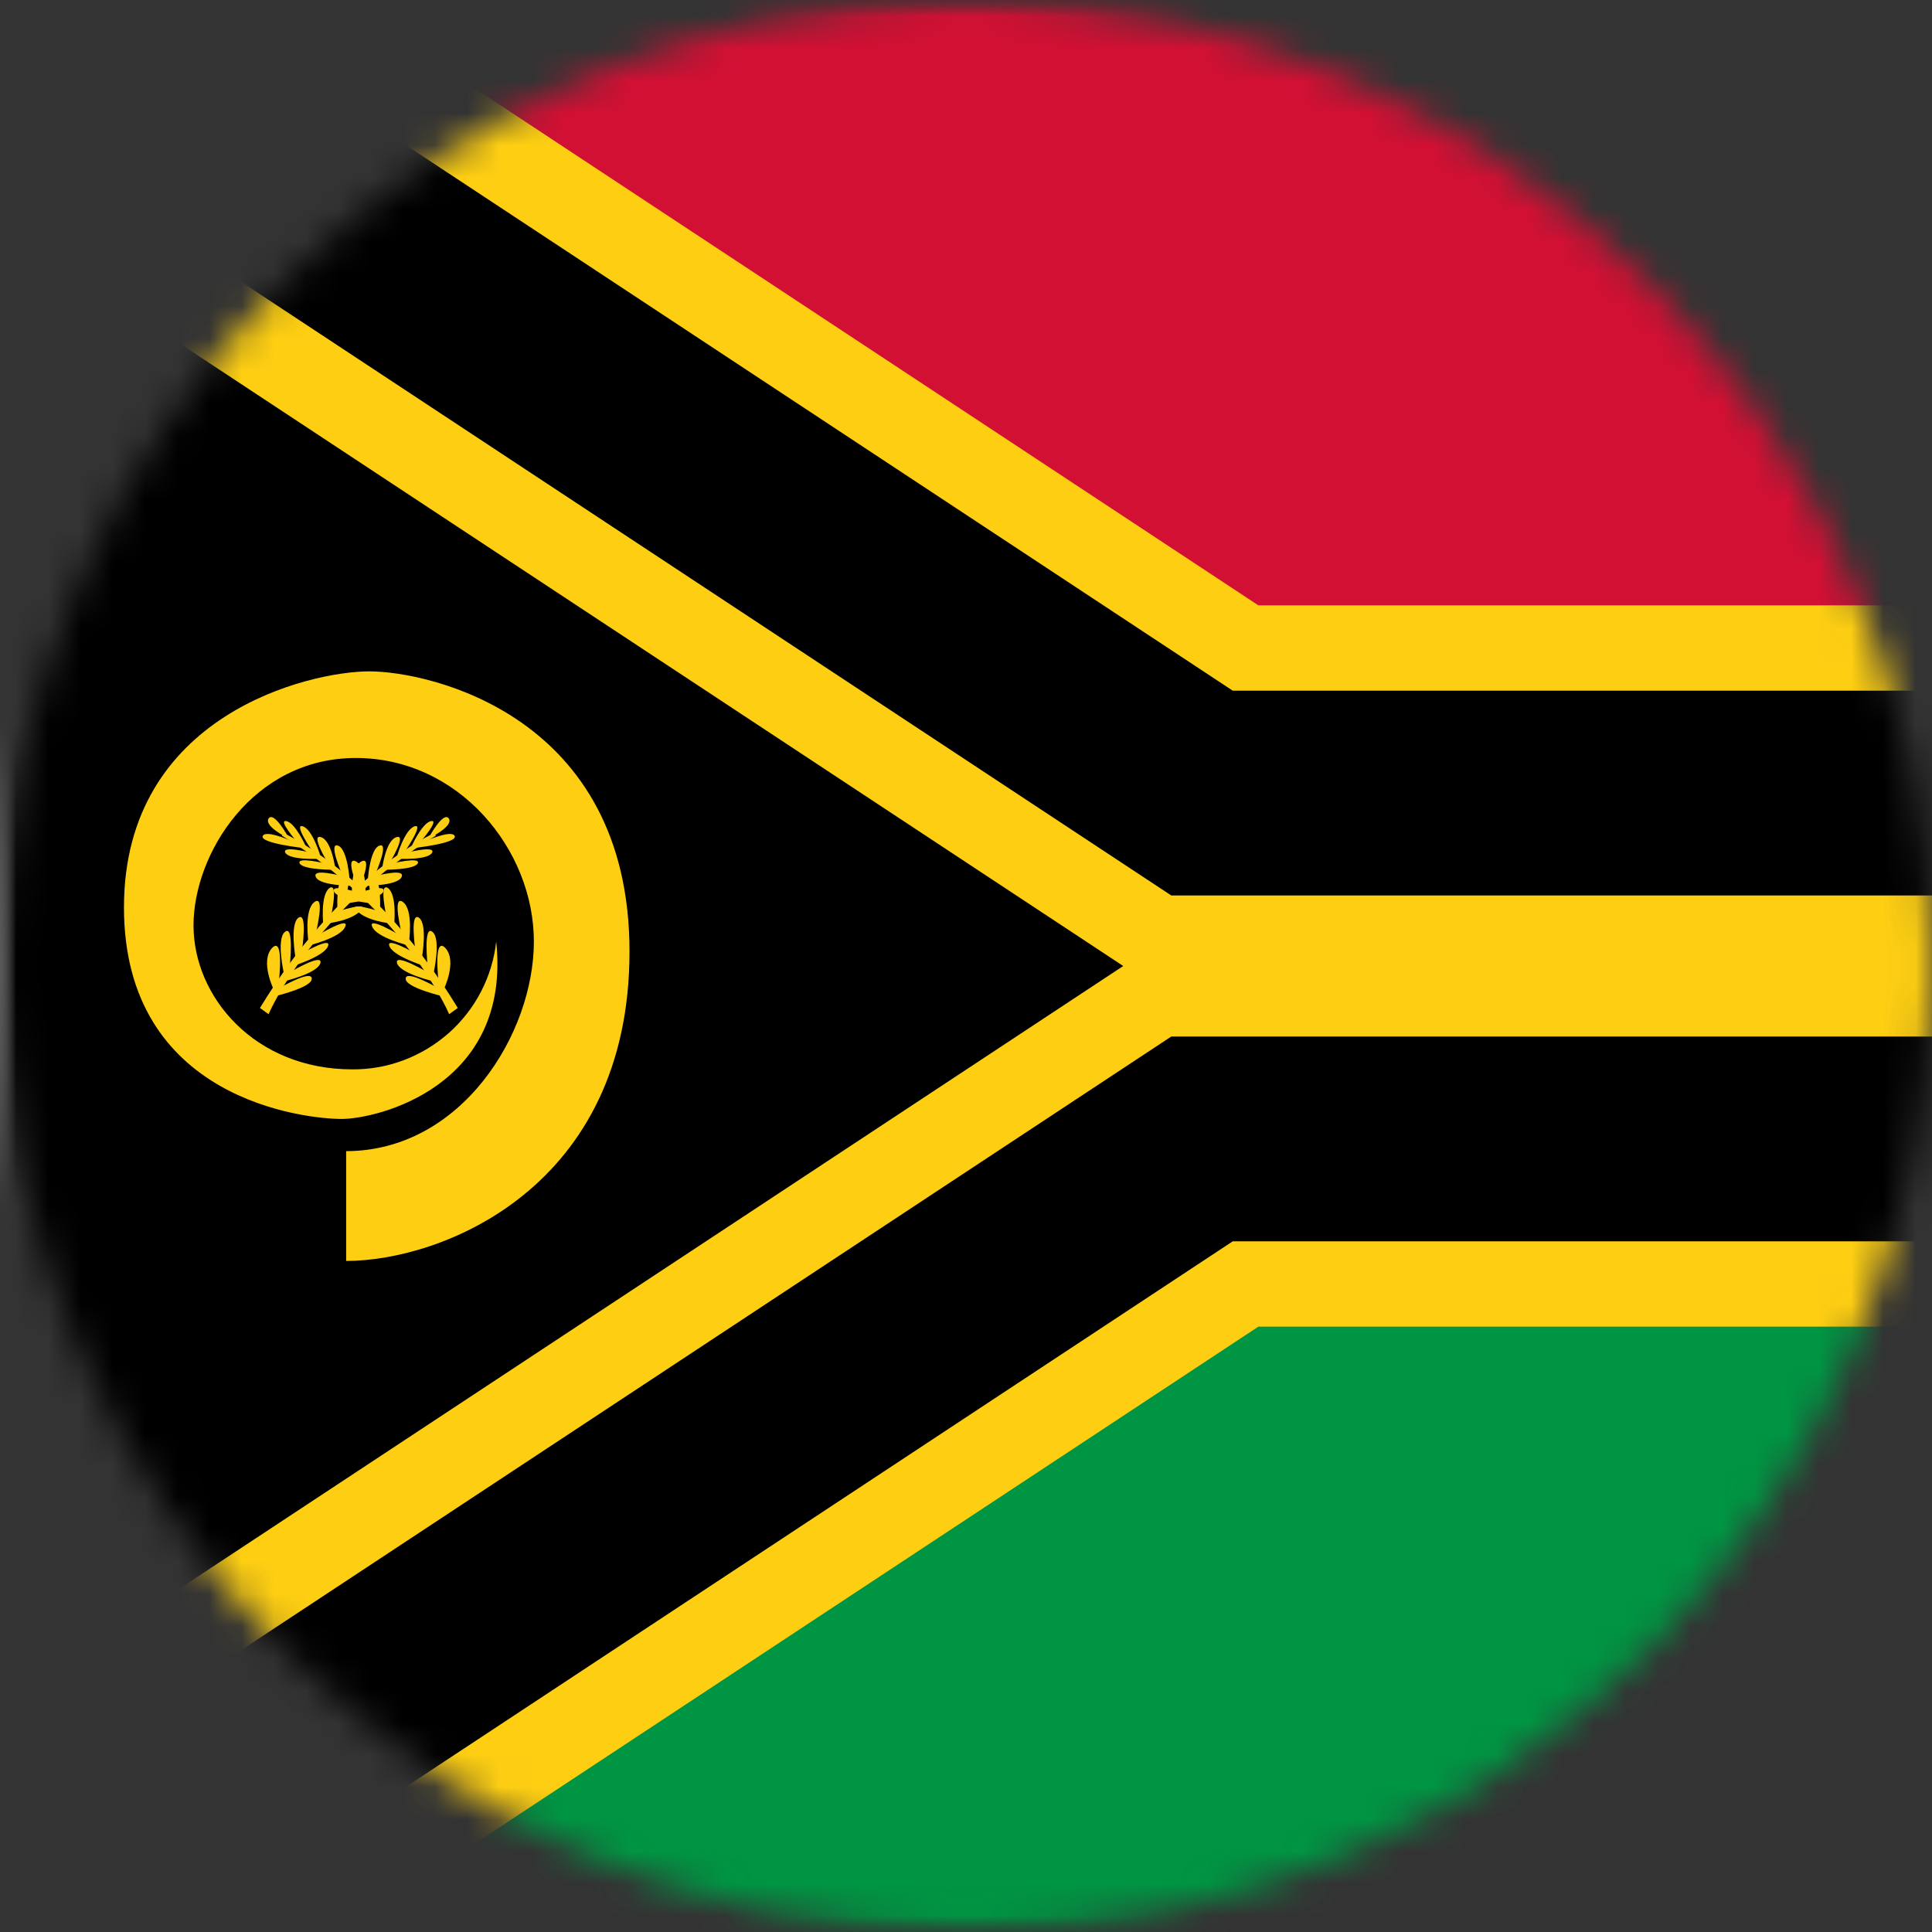 <svg width="60" height="60" viewBox="0 0 60 60" fill="none" xmlns="http://www.w3.org/2000/svg">
<rect x="0" y="0" width="60" height="60" fill="#333333" stroke="none"/>
<mask id="mask0_13628_11166" style="mask-type:luminance" maskUnits="userSpaceOnUse" x="0" y="0" width="60" height="60">
<path d="M30 60C46.569 60 60 46.569 60 30C60 13.431 46.569 0 30 0C13.431 0 0 13.431 0 30C0 46.569 13.431 60 30 60Z" fill="white"/>
</mask>
<g mask="url(#mask0_13628_11166)">
<path d="M0 0V60L37.33 35.37H80V24.63H37.33L0 0Z" fill="white"/>
<mask id="mask1_13628_11166" style="mask-type:luminance" maskUnits="userSpaceOnUse" x="0" y="0" width="80" height="60">
<path d="M80 0H0V60H80V0Z" fill="white"/>
</mask>
<g mask="url(#mask1_13628_11166)">
<path d="M0 0H80V60H0V0Z" fill="#009543"/>
<path d="M0 0H80V30H0V0Z" fill="#D21034"/>
<path d="M0 0L37.33 24.63H80V35.37H37.33L0 60" fill="black"/>
<path d="M0 0L37.33 24.63H80V35.37H37.33L0 60" stroke="#FDCE12" stroke-width="11.66"/>
<path d="M0 0L37.33 24.63H80M80 35.37H37.33L0 60" stroke="black" stroke-width="6.36"/>
<path d="M10.75 35.75V39.16C13.72 39.16 19.55 36.89 19.55 29.55C19.55 22.21 13.32 20.85 11.47 20.85C9.62 20.85 3.85 22.19 3.85 28.18C3.85 34.17 9.5 34.75 10.61 34.75C11.72 34.75 15.89 33.74 15.41 29.24C15.29 30.34 14.76 31.35 13.94 32.08C13.11 32.81 12.05 33.22 10.94 33.21C7.91 33.21 6.01 30.96 6.01 28.74C6.01 26.52 7.85 23.54 11.05 23.54C14.25 23.54 16.58 26.38 16.58 29.24C16.58 32.1 14.33 35.75 10.74 35.75H10.75Z" fill="#FDCE12"/>
<path d="M8.14 31.29L8.32 31.42C8.32 31.42 9.73 28.2 13.51 25.91C13.03 26.16 10.5 27.43 8.14 31.29Z" fill="#FDCE12" stroke="#FDCE12" stroke-width="0.1"/>
<path d="M8.5 30.73C8.5 30.73 8.07 29.85 8.45 29.44C8.83 29.05 8.66 30.49 8.66 30.49L8.82 30.25C8.82 30.25 8.57 29.16 8.85 28.94C9.14 28.7 9 29.99 9 29.99L9.18 29.76C9.18 29.76 8.99 28.7 9.27 28.5C9.56 28.3 9.38 29.51 9.38 29.51L9.58 29.26C9.58 29.26 9.43 28.25 9.77 28.01C10.11 27.77 9.81 28.97 9.81 28.97L10.04 28.72C10.04 28.72 9.94 27.8 10.23 27.58C10.52 27.38 10.28 28.46 10.28 28.46L10.48 28.23C10.48 28.23 10.42 27.37 10.69 27.17C10.98 26.97 10.72 27.99 10.72 27.99L10.93 27.79C10.93 27.79 10.88 26.92 11.23 26.75C11.58 26.59 11.17 27.56 11.17 27.56L11.42 27.36C11.42 27.36 11.48 26.35 11.79 26.26C12.09 26.16 11.66 27.14 11.66 27.14L11.87 26.96C11.87 26.96 11.98 26.1 12.31 26C12.65 25.89 12.11 26.78 12.11 26.78L12.32 26.62C12.32 26.62 12.56 25.76 12.88 25.66C13.18 25.57 12.55 26.48 12.55 26.48L12.76 26.33C12.76 26.33 13.1 25.55 13.39 25.5C13.66 25.45 13.06 26.14 13.06 26.14L13.33 25.99C13.33 25.99 13.77 25.18 13.94 25.42C14.09 25.67 13.31 26.04 13.31 26.04L13.06 26.19C13.06 26.19 14.01 25.74 14.12 25.96C14.23 26.19 12.82 26.34 12.82 26.34L12.59 26.49C12.59 26.49 13.54 26.24 13.42 26.48C13.29 26.72 12.36 26.67 12.36 26.67L12.15 26.82C12.15 26.82 13.1 26.59 12.97 26.82C12.84 27.02 11.92 27.01 11.92 27.01L11.69 27.2C11.69 27.2 12.61 26.95 12.47 27.24C12.34 27.52 11.28 27.51 11.28 27.51L11.03 27.76C11.03 27.76 12 27.42 11.91 27.68C11.83 27.93 10.72 28.06 10.72 28.06L10.47 28.31C10.47 28.31 11.52 27.97 11.2 28.28C10.9 28.61 10.13 28.68 10.13 28.68L9.84 29.06C9.84 29.06 10.88 28.43 10.72 28.78C10.58 29.13 9.56 29.37 9.56 29.37L9.36 29.62C9.36 29.62 10.29 29.08 10.19 29.37C10.1 29.69 9.1 30 9.1 30L8.94 30.23C8.94 30.23 10.04 29.57 9.95 29.91C9.85 30.24 8.8 30.48 8.8 30.48L8.67 30.69C8.67 30.69 9.68 30.1 9.68 30.39C9.71 30.67 8.49 30.95 8.49 30.95L8.46 30.71L8.5 30.73Z" fill="#FDCE12"/>
<path d="M14.15 31.29L13.97 31.42C13.97 31.42 12.56 28.2 8.78 25.91C9.26 26.16 11.79 27.43 14.15 31.29Z" fill="#FDCE12" stroke="#FDCE12" stroke-width="0.1"/>
<path d="M13.78 30.73C13.78 30.73 14.21 29.85 13.83 29.44C13.45 29.05 13.62 30.49 13.62 30.49L13.46 30.25C13.46 30.25 13.71 29.16 13.43 28.94C13.14 28.7 13.28 29.99 13.28 29.99L13.1 29.76C13.1 29.76 13.29 28.7 13.01 28.5C12.72 28.3 12.9 29.51 12.9 29.51L12.7 29.26C12.7 29.26 12.85 28.25 12.51 28.01C12.17 27.77 12.47 28.97 12.47 28.97L12.24 28.72C12.24 28.72 12.34 27.8 12.05 27.58C11.76 27.38 12 28.46 12 28.46L11.8 28.23C11.8 28.23 11.86 27.37 11.59 27.17C11.3 26.97 11.56 27.99 11.56 27.99L11.35 27.79C11.35 27.79 11.4 26.92 11.05 26.75C10.7 26.59 11.11 27.56 11.11 27.56L10.86 27.36C10.86 27.36 10.8 26.35 10.49 26.26C10.19 26.16 10.62 27.14 10.62 27.14L10.41 26.96C10.41 26.96 10.3 26.1 9.97 26C9.63 25.89 10.17 26.78 10.17 26.78L9.96 26.62C9.96 26.62 9.72 25.76 9.4 25.66C9.1 25.57 9.73 26.48 9.73 26.48L9.52 26.33C9.52 26.33 9.18 25.55 8.89 25.5C8.62 25.45 9.22 26.14 9.22 26.14L8.95 25.99C8.95 25.99 8.51 25.18 8.34 25.42C8.19 25.67 8.97 26.04 8.97 26.04L9.22 26.19C9.22 26.19 8.27 25.74 8.16 25.96C8.05 26.19 9.46 26.34 9.46 26.34L9.69 26.49C9.69 26.49 8.74 26.24 8.86 26.48C8.99 26.72 9.92 26.67 9.92 26.67L10.13 26.82C10.13 26.82 9.18 26.59 9.31 26.82C9.44 27.02 10.36 27.01 10.36 27.01L10.59 27.2C10.59 27.2 9.67 26.95 9.81 27.24C9.94 27.52 11 27.51 11 27.51L11.25 27.76C11.25 27.76 10.28 27.42 10.37 27.68C10.45 27.93 11.56 28.06 11.56 28.06L11.81 28.31C11.81 28.31 10.76 27.97 11.08 28.28C11.38 28.61 12.15 28.68 12.15 28.68L12.44 29.06C12.44 29.06 11.4 28.43 11.56 28.78C11.7 29.13 12.72 29.37 12.72 29.37L12.92 29.62C12.92 29.62 11.99 29.08 12.09 29.37C12.18 29.69 13.18 30 13.18 30L13.34 30.23C13.34 30.23 12.24 29.57 12.33 29.91C12.43 30.24 13.48 30.48 13.48 30.48L13.61 30.69C13.61 30.69 12.6 30.1 12.6 30.39C12.57 30.67 13.79 30.95 13.79 30.95L13.82 30.71L13.78 30.73Z" fill="#FDCE12"/>
</g>
</g>
</svg>
